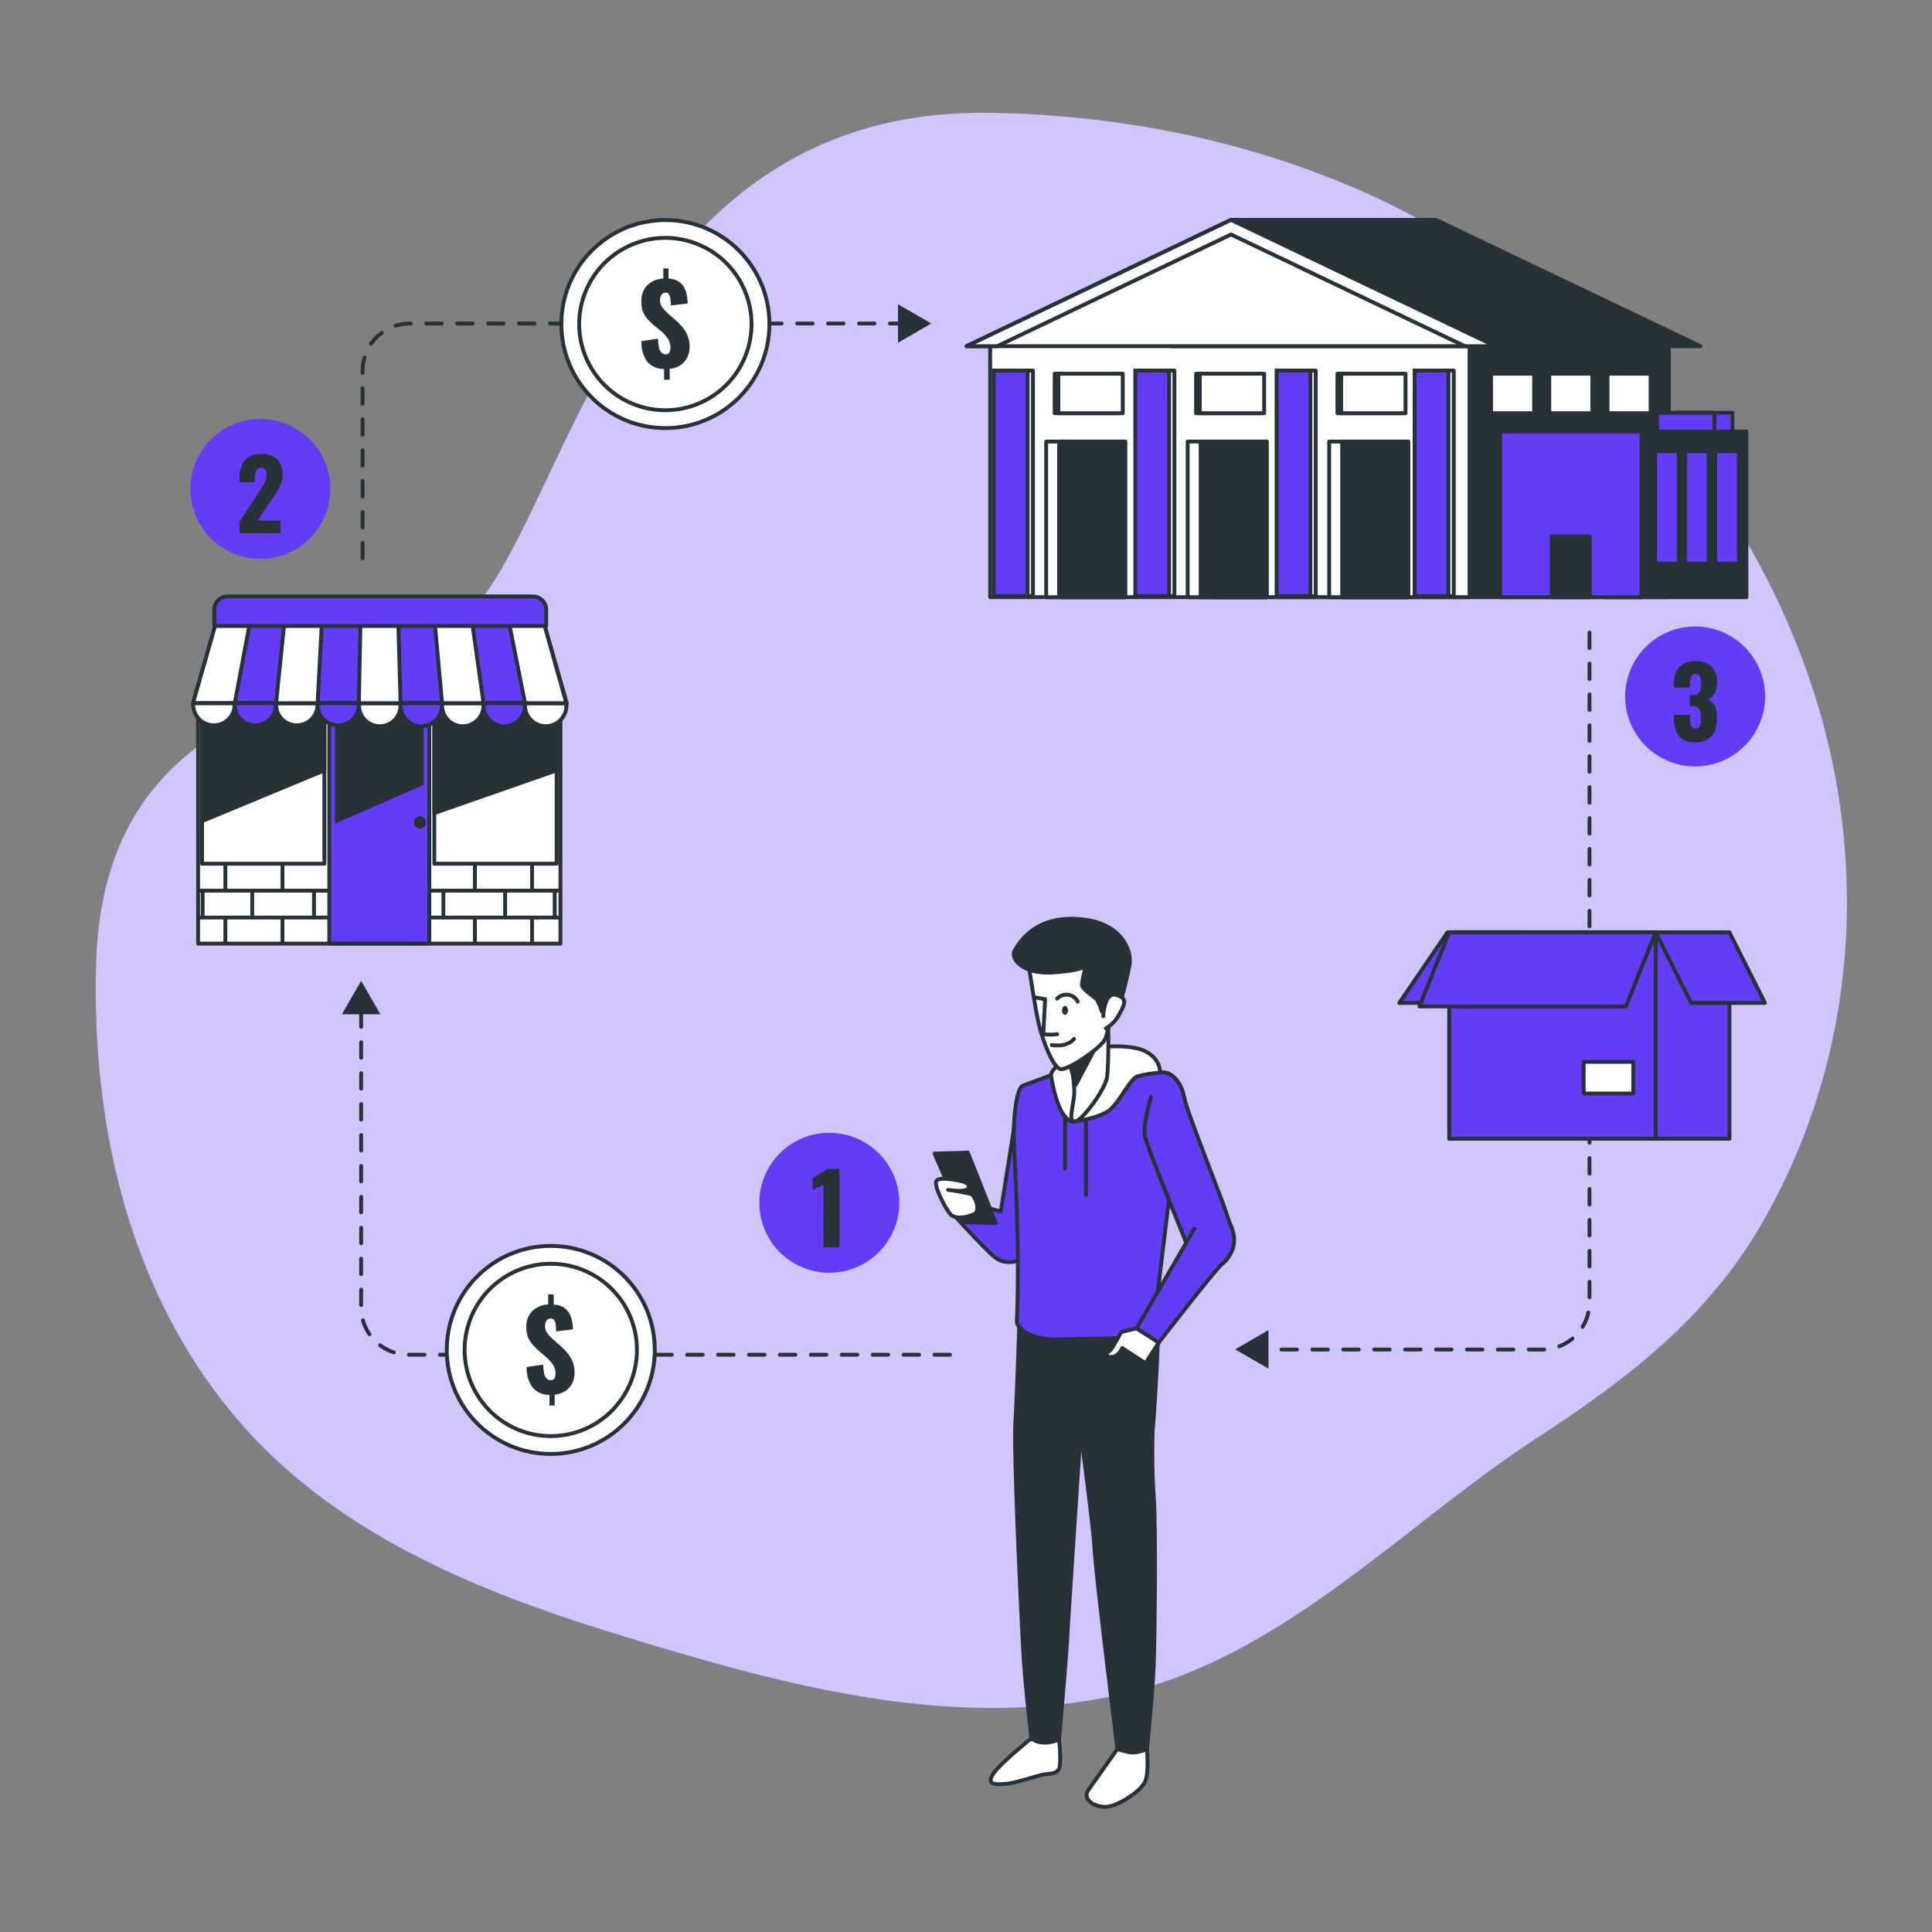 <svg xmlns="http://www.w3.org/2000/svg" viewBox="0 0 500 500"><rect x="0" y="0" width="500" height="500" fill="#808080" stroke="none"/><g id="freepik--background-simple--inject-6"><path d="M414.34,91.78A210.11,210.11,0,0,0,357,51.53C325.37,36.75,290.55,29.62,255.72,29.2,153.93,28,146.18,147.54,114.88,164.17s-88,18.58-90,85.09c-1.23,41.83,8.53,84.84,36,117.43,25.15,29.85,62.1,45,98.5,56.16,40.88,12.55,84.23,24.86,127.23,16.39C330.74,430.55,361.75,395.61,398,372c22.82-14.86,43.3-30.52,57.39-54.37q2.52-4.28,4.76-8.71C479,271.85,482.69,229.09,472.29,189,463,153,441.88,118.71,414.34,91.78Z" style="fill:#643CF5"></path><path d="M414.34,91.78A210.11,210.11,0,0,0,357,51.53C325.37,36.75,290.55,29.62,255.72,29.2,153.93,28,146.18,147.54,114.88,164.17s-88,18.58-90,85.09c-1.23,41.83,8.53,84.84,36,117.43,25.15,29.85,62.1,45,98.5,56.16,40.88,12.55,84.23,24.86,127.23,16.39C330.74,430.55,361.75,395.61,398,372c22.82-14.86,43.3-30.52,57.39-54.37q2.52-4.28,4.76-8.71C479,271.85,482.69,229.09,472.29,189,463,153,441.88,118.71,414.34,91.78Z" style="fill:#fff;opacity:0.7"></path></g><g id="freepik--Arrows--inject-6"><path d="M245.86,350.6H105.72a12.26,12.26,0,0,1-12.26-12.26V261" style="fill:none;stroke:#263238;stroke-linecap:round;stroke-linejoin:round;stroke-dasharray:4,4"></path><polygon points="98.45 262.49 93.46 253.85 88.47 262.49 98.45 262.49" style="fill:#263238"></polygon><path d="M93.84,144.51V96A12.26,12.26,0,0,1,106.1,83.72H233.86" style="fill:none;stroke:#263238;stroke-linecap:round;stroke-linejoin:round;stroke-dasharray:4,4"></path><polygon points="232.4 88.71 241.03 83.72 232.4 78.74 232.4 88.71" style="fill:#263238"></polygon><path d="M411.36,163.72V337a12.25,12.25,0,0,1-12.25,12.26H326.82" style="fill:none;stroke:#263238;stroke-linecap:round;stroke-linejoin:round;stroke-dasharray:4,4"></path><polygon points="328.28 344.23 319.65 349.22 328.28 354.2 328.28 344.23" style="fill:#263238"></polygon></g><g id="freepik--Box--inject-6"><rect x="428.49" y="241.28" width="19.09" height="53.43" transform="translate(876.06 535.99) rotate(180)" style="fill:#643CF5;stroke:#263238;stroke-linecap:round;stroke-linejoin:round"></rect><polygon points="437.68 259.57 456.77 259.57 447.57 241.28 428.49 241.28 437.68 259.57" style="fill:#643CF5;stroke:#263238;stroke-linecap:round;stroke-linejoin:round"></polygon><polygon points="381.21 259.57 362.13 259.57 374.6 241.28 393.68 241.28 381.21 259.57" style="fill:#643CF5;stroke:#263238;stroke-linecap:round;stroke-linejoin:round"></polygon><rect x="375.05" y="241.28" width="53.43" height="53.43" style="fill:#643CF5;stroke:#263238;stroke-linecap:round;stroke-linejoin:round"></rect><polygon points="420.79 260.46 367.35 260.46 375.05 241.28 428.49 241.28 420.79 260.46" style="fill:#643CF5;stroke:#263238;stroke-linecap:round;stroke-linejoin:round"></polygon><rect x="409.86" y="274.8" width="12.82" height="8.19" style="fill:#fff;stroke:#263238;stroke-linecap:round;stroke-linejoin:round"></rect></g><g id="freepik--3--inject-6"><circle cx="438.69" cy="180.24" r="18.11" transform="translate(72.39 481.5) rotate(-61.77)" style="fill:#643CF5"></circle><path d="M438.79,192.12a6,6,0,0,1-3.34-.8,4.38,4.38,0,0,1-1.73-2.24,9.88,9.88,0,0,1-.51-3.31V185h4.18v.73a8.78,8.78,0,0,0,.12,1.62,1.66,1.66,0,0,0,.45.92,1.33,1.33,0,0,0,.9.28,1.12,1.12,0,0,0,.86-.3,1.57,1.57,0,0,0,.39-.9,9,9,0,0,0,.1-1.5,5.07,5.07,0,0,0-.41-2.28,1.8,1.8,0,0,0-1.71-.82h-.78v-2.87H438a1.91,1.91,0,0,0,1.77-.73,4.36,4.36,0,0,0,.45-2.25,4.13,4.13,0,0,0-.31-1.8,1.19,1.19,0,0,0-1.16-.62,1,1,0,0,0-1.09.7,5.11,5.11,0,0,0-.26,1.8v1h-4.18v-1.23a6.58,6.58,0,0,1,.66-3.08,4.51,4.51,0,0,1,1.9-1.92,6.38,6.38,0,0,1,3-.65,6.64,6.64,0,0,1,3,.63,4.43,4.43,0,0,1,1.92,1.84,6.12,6.12,0,0,1,.68,3,5.68,5.68,0,0,1-.73,3,3,3,0,0,1-1.75,1.48,3.38,3.38,0,0,1,1.26.8,3.64,3.64,0,0,1,.89,1.49,7.26,7.26,0,0,1,.33,2.38,9.21,9.21,0,0,1-.54,3.28,4.61,4.61,0,0,1-1.76,2.24A5.82,5.82,0,0,1,438.79,192.12Z" style="fill:#263238"></path></g><g id="freepik--2--inject-6"><circle cx="67.39" cy="126.53" r="18.11" style="fill:#643CF5"></circle><path d="M62,138v-2.95l4.85-7.45c.37-.55.72-1.08,1-1.6a8.94,8.94,0,0,0,.8-1.57,4.52,4.52,0,0,0,.31-1.68,2,2,0,0,0-.35-1.3,1.17,1.17,0,0,0-1-.42,1.42,1.42,0,0,0-1,.37,2,2,0,0,0-.51,1,6.7,6.7,0,0,0-.14,1.4v1h-4v-1.07a8.5,8.5,0,0,1,.58-3.21,4.7,4.7,0,0,1,1.82-2.23,6,6,0,0,1,3.28-.81,5.51,5.51,0,0,1,4.11,1.41,5.37,5.37,0,0,1,1.39,3.94,6.44,6.44,0,0,1-.39,2.27,10.8,10.8,0,0,1-1,2c-.43.66-.88,1.35-1.37,2.06l-3.7,5.53h5.93V138Z" style="fill:#263238"></path></g><g id="freepik--1--inject-6"><circle cx="214.63" cy="311.28" r="18.11" style="fill:#643CF5"></circle><path d="M213.09,322.79V306.66a6.28,6.28,0,0,1-.63.3l-.73.32-.75.31c-.25.1-.47.2-.67.3v-3.1l.78-.41c.33-.18.69-.37,1.07-.59s.75-.44,1.08-.66a5.78,5.78,0,0,0,.75-.59h3.27v20.25Z" style="fill:#263238"></path></g><g id="freepik--Supplier--inject-6"><rect x="314.7" y="89.24" width="117.19" height="65.31" transform="translate(746.59 243.78) rotate(180)" style="fill:#263238;stroke:#263238;stroke-linecap:round;stroke-linejoin:round"></rect><rect x="256.24" y="89.24" width="124.07" height="65.31" transform="translate(636.56 243.78) rotate(180)" style="fill:#fff;stroke:#263238;stroke-linecap:round;stroke-linejoin:round"></rect><rect x="344" y="114.26" width="20.45" height="40.28" transform="translate(708.44 268.81) rotate(180)" style="fill:#fff;stroke:#263238;stroke-linecap:round;stroke-linejoin:round"></rect><rect x="347.35" y="114.26" width="17.09" height="40.28" transform="translate(711.79 268.81) rotate(180)" style="fill:#263238;stroke:#263238;stroke-linecap:round;stroke-linejoin:round"></rect><rect x="307.37" y="114.26" width="20.45" height="40.28" transform="translate(635.19 268.81) rotate(180)" style="fill:#fff;stroke:#263238;stroke-linecap:round;stroke-linejoin:round"></rect><rect x="310.73" y="114.26" width="17.09" height="40.28" transform="translate(638.55 268.81) rotate(180)" style="fill:#263238;stroke:#263238;stroke-linecap:round;stroke-linejoin:round"></rect><rect x="270.75" y="114.26" width="20.45" height="40.28" transform="translate(561.95 268.81) rotate(180)" style="fill:#fff;stroke:#263238;stroke-linecap:round;stroke-linejoin:round"></rect><rect x="274.11" y="114.26" width="17.09" height="40.28" transform="translate(565.3 268.81) rotate(180)" style="fill:#263238;stroke:#263238;stroke-linecap:round;stroke-linejoin:round"></rect><rect x="416.03" y="96.71" width="11.15" height="10.23" transform="translate(843.21 203.65) rotate(180)" style="fill:#fff;stroke:#263238;stroke-linecap:round;stroke-linejoin:round"></rect><rect x="400.95" y="96.71" width="11.15" height="10.23" transform="translate(813.05 203.65) rotate(180)" style="fill:#fff;stroke:#263238;stroke-linecap:round;stroke-linejoin:round"></rect><rect x="385.87" y="96.71" width="11.15" height="10.23" transform="translate(782.9 203.65) rotate(180)" style="fill:#fff;stroke:#263238;stroke-linecap:round;stroke-linejoin:round"></rect><rect x="346.14" y="96.71" width="16.66" height="10.23" transform="translate(708.93 203.65) rotate(180)" style="fill:#fff;stroke:#263238;stroke-linecap:round;stroke-linejoin:round"></rect><rect x="347.08" y="96.71" width="16.66" height="10.23" transform="translate(710.83 203.65) rotate(180)" style="fill:#fff;stroke:#263238;stroke-linecap:round;stroke-linejoin:round"></rect><rect x="309.55" y="96.71" width="16.66" height="10.23" transform="translate(635.75 203.65) rotate(180)" style="fill:#fff;stroke:#263238;stroke-linecap:round;stroke-linejoin:round"></rect><rect x="310.49" y="96.71" width="16.66" height="10.23" transform="translate(637.65 203.65) rotate(180)" style="fill:#fff;stroke:#263238;stroke-linecap:round;stroke-linejoin:round"></rect><rect x="272.96" y="96.71" width="16.66" height="10.23" transform="translate(562.57 203.65) rotate(180)" style="fill:#fff;stroke:#263238;stroke-linecap:round;stroke-linejoin:round"></rect><rect x="273.9" y="96.71" width="16.66" height="10.23" transform="translate(564.47 203.65) rotate(180)" style="fill:#fff;stroke:#263238;stroke-linecap:round;stroke-linejoin:round"></rect><rect x="433.52" y="106.83" width="14.84" height="8.59" transform="translate(881.88 222.25) rotate(180)" style="fill:#643CF5;stroke:#263238;stroke-linecap:round;stroke-linejoin:round"></rect><rect x="428.84" y="106.83" width="14.84" height="8.59" transform="translate(872.53 222.25) rotate(180)" style="fill:#643CF5;stroke:#263238;stroke-linecap:round;stroke-linejoin:round"></rect><rect x="415.38" y="111.66" width="36.59" height="42.88" transform="translate(867.35 266.21) rotate(180)" style="fill:#263238;stroke:#263238;stroke-linecap:round;stroke-linejoin:round"></rect><rect x="388.23" y="111.66" width="36.59" height="42.88" transform="translate(813.05 266.21) rotate(180)" style="fill:#643CF5;stroke:#263238;stroke-linecap:round;stroke-linejoin:round"></rect><rect x="401.61" y="138.81" width="9.84" height="15.74" transform="translate(813.05 293.35) rotate(180)" style="fill:#263238;stroke:#263238;stroke-linecap:round;stroke-linejoin:round"></rect><rect x="428.36" y="116.78" width="6.09" height="29.11" transform="translate(862.81 262.67) rotate(180)" style="fill:#643CF5;stroke:#263238;stroke-linecap:round;stroke-linejoin:round"></rect><rect x="436.14" y="116.78" width="6.09" height="29.11" transform="translate(878.36 262.67) rotate(180)" style="fill:#643CF5;stroke:#263238;stroke-linecap:round;stroke-linejoin:round"></rect><rect x="443.92" y="116.78" width="6.09" height="29.11" transform="translate(893.92 262.67) rotate(180)" style="fill:#643CF5;stroke:#263238;stroke-linecap:round;stroke-linejoin:round"></rect><rect x="367.47" y="95.9" width="8.76" height="58.38" transform="translate(743.7 250.18) rotate(180)" style="fill:#fff;stroke:#263238;stroke-linecap:round;stroke-linejoin:round"></rect><rect x="366.1" y="95.9" width="8.76" height="58.38" transform="translate(740.95 250.18) rotate(180)" style="fill:#643CF5;stroke:#263238;stroke-miterlimit:10"></rect><rect x="331.76" y="95.9" width="8.76" height="58.38" transform="translate(672.27 250.18) rotate(180)" style="fill:#fff;stroke:#263238;stroke-linecap:round;stroke-linejoin:round"></rect><rect x="330.38" y="95.9" width="8.76" height="58.38" transform="translate(669.52 250.18) rotate(180)" style="fill:#643CF5;stroke:#263238;stroke-miterlimit:10"></rect><rect x="295.18" y="95.9" width="8.76" height="58.38" transform="translate(599.12 250.18) rotate(180)" style="fill:#fff;stroke:#263238;stroke-linecap:round;stroke-linejoin:round"></rect><rect x="293.81" y="95.9" width="8.76" height="58.38" transform="translate(596.38 250.18) rotate(180)" style="fill:#643CF5;stroke:#263238;stroke-miterlimit:10"></rect><rect x="258.56" y="95.9" width="8.76" height="58.38" transform="translate(525.89 250.18) rotate(180)" style="fill:#fff;stroke:#263238;stroke-linecap:round;stroke-linejoin:round"></rect><rect x="257.19" y="95.9" width="8.76" height="58.38" transform="translate(523.14 250.18) rotate(180)" style="fill:#643CF5;stroke:#263238;stroke-miterlimit:10"></rect><polygon points="371.62 56.9 318.59 56.9 303.17 89.59 440.07 89.59 371.62 56.9" style="fill:#263238;stroke:#263238;stroke-linecap:round;stroke-linejoin:round"></polygon><polygon points="318.59 56.9 250.14 89.59 387.04 89.59 318.59 56.9" style="fill:#fff;stroke:#263238;stroke-linecap:round;stroke-linejoin:round"></polygon><polygon points="318.59 60.68 379.11 89.59 387.04 89.59 318.59 56.9 250.14 89.59 258.07 89.59 318.59 60.68" style="fill:#fff;stroke:#263238;stroke-linecap:round;stroke-linejoin:round"></polygon></g><g id="freepik--Store--inject-6"><rect x="51.27" y="180.72" width="93.77" height="63.49" style="fill:#fff;stroke:#263238;stroke-linecap:round;stroke-linejoin:round"></rect><line x1="51.47" y1="230.5" x2="84.74" y2="230.5" style="fill:none;stroke:#263238;stroke-linecap:round;stroke-linejoin:round"></line><line x1="51.47" y1="237.46" x2="84.74" y2="237.46" style="fill:none;stroke:#263238;stroke-linecap:round;stroke-linejoin:round"></line><line x1="58.32" y1="223.98" x2="58.32" y2="230.39" style="fill:none;stroke:#263238;stroke-linecap:round;stroke-linejoin:round"></line><line x1="58.32" y1="237.57" x2="58.32" y2="243.98" style="fill:none;stroke:#263238;stroke-linecap:round;stroke-linejoin:round"></line><line x1="73.11" y1="223.98" x2="73.11" y2="230.39" style="fill:none;stroke:#263238;stroke-linecap:round;stroke-linejoin:round"></line><line x1="65.28" y1="230.94" x2="65.28" y2="237.35" style="fill:none;stroke:#263238;stroke-linecap:round;stroke-linejoin:round"></line><line x1="81.26" y1="230.94" x2="81.26" y2="237.35" style="fill:none;stroke:#263238;stroke-linecap:round;stroke-linejoin:round"></line><line x1="52.45" y1="230.94" x2="52.45" y2="237.35" style="fill:none;stroke:#263238;stroke-linecap:round;stroke-linejoin:round"></line><line x1="73.11" y1="237.57" x2="73.11" y2="243.98" style="fill:none;stroke:#263238;stroke-linecap:round;stroke-linejoin:round"></line><line x1="144.54" y1="230.5" x2="111.27" y2="230.5" style="fill:none;stroke:#263238;stroke-linecap:round;stroke-linejoin:round"></line><line x1="144.54" y1="237.46" x2="111.27" y2="237.46" style="fill:none;stroke:#263238;stroke-linecap:round;stroke-linejoin:round"></line><line x1="137.69" y1="223.98" x2="137.69" y2="230.39" style="fill:none;stroke:#263238;stroke-linecap:round;stroke-linejoin:round"></line><line x1="137.69" y1="237.57" x2="137.69" y2="243.98" style="fill:none;stroke:#263238;stroke-linecap:round;stroke-linejoin:round"></line><line x1="122.9" y1="223.98" x2="122.9" y2="230.39" style="fill:none;stroke:#263238;stroke-linecap:round;stroke-linejoin:round"></line><line x1="130.73" y1="230.94" x2="130.73" y2="237.35" style="fill:none;stroke:#263238;stroke-linecap:round;stroke-linejoin:round"></line><line x1="114.75" y1="230.94" x2="114.75" y2="237.35" style="fill:none;stroke:#263238;stroke-linecap:round;stroke-linejoin:round"></line><line x1="143.56" y1="230.94" x2="143.56" y2="237.35" style="fill:none;stroke:#263238;stroke-linecap:round;stroke-linejoin:round"></line><line x1="122.9" y1="237.57" x2="122.9" y2="243.98" style="fill:none;stroke:#263238;stroke-linecap:round;stroke-linejoin:round"></line><rect x="112.4" y="182.56" width="31.66" height="40.97" style="fill:#fff;stroke:#263238;stroke-linecap:round;stroke-linejoin:round"></rect><rect x="52.29" y="182.56" width="31.66" height="40.97" style="fill:#fff;stroke:#263238;stroke-linecap:round;stroke-linejoin:round"></rect><polygon points="144.06 199.37 112.4 210.43 112.4 182.56 144.06 182.56 144.06 199.37" style="fill:#263238;stroke:#263238;stroke-linecap:round;stroke-linejoin:round"></polygon><polygon points="83.95 199.37 52.29 212.51 52.29 182.56 83.95 182.56 83.95 199.37" style="fill:#263238;stroke:#263238;stroke-linecap:round;stroke-linejoin:round"></polygon><rect x="85.22" y="180.72" width="25.89" height="63.49" style="fill:#643CF5;stroke:#263238;stroke-linecap:round;stroke-linejoin:round"></rect><polygon points="86.68 213.16 109.64 203.14 109.64 183.12 86.68 183.12 86.68 213.16" style="fill:#263238"></polygon><polygon points="146.67 181.93 49.97 181.93 55.77 161.62 140.86 161.62 146.67 181.93" style="fill:#643CF5;stroke:#263238;stroke-linecap:round;stroke-linejoin:round"></polygon><path d="M50,182c0,.12,0,.23,0,.35a5.36,5.36,0,0,0,10.72,0c0-.12,0-.23,0-.35Z" style="fill:#fff;stroke:#263238;stroke-linecap:round;stroke-linejoin:round"></path><path d="M60.71,182c0,.12,0,.23,0,.35a5.36,5.36,0,0,0,10.72,0c0-.12,0-.23,0-.35Z" style="fill:#643CF5;stroke:#263238;stroke-linecap:round;stroke-linejoin:round"></path><path d="M71.45,182c0,.12,0,.23,0,.35a5.36,5.36,0,0,0,10.72,0c0-.12,0-.23,0-.35Z" style="fill:#fff;stroke:#263238;stroke-linecap:round;stroke-linejoin:round"></path><path d="M82.19,182c0,.12,0,.23,0,.35a5.36,5.36,0,0,0,10.72,0c0-.12,0-.23,0-.35Z" style="fill:#643CF5;stroke:#263238;stroke-linecap:round;stroke-linejoin:round"></path><path d="M92.93,182c0,.12,0,.23,0,.35a5.36,5.36,0,1,0,10.71,0c0-.12,0-.23,0-.35Z" style="fill:#fff;stroke:#263238;stroke-linecap:round;stroke-linejoin:round"></path><path d="M103.67,182c0,.12,0,.23,0,.35a5.36,5.36,0,1,0,10.71,0c0-.12,0-.23,0-.35Z" style="fill:#643CF5;stroke:#263238;stroke-linecap:round;stroke-linejoin:round"></path><path d="M114.41,182c0,.12,0,.23,0,.35a5.36,5.36,0,1,0,10.71,0c0-.12,0-.23,0-.35Z" style="fill:#fff;stroke:#263238;stroke-linecap:round;stroke-linejoin:round"></path><path d="M125.15,182c0,.12,0,.23,0,.35a5.36,5.36,0,1,0,10.71,0c0-.12,0-.23,0-.35Z" style="fill:#643CF5;stroke:#263238;stroke-linecap:round;stroke-linejoin:round"></path><path d="M135.88,182c0,.12,0,.23,0,.35a5.36,5.36,0,1,0,10.71,0c0-.12,0-.23,0-.35Z" style="fill:#fff;stroke:#263238;stroke-linecap:round;stroke-linejoin:round"></path><polygon points="64.58 161.62 60.77 181.93 49.97 181.93 55.77 161.62 64.58 161.62" style="fill:#fff;stroke:#263238;stroke-linecap:round;stroke-linejoin:round"></polygon><polygon points="71.45 181.98 73.52 161.84 83.26 161.84 82.19 181.98 71.45 181.98" style="fill:#fff;stroke:#263238;stroke-linecap:round;stroke-linejoin:round"></polygon><polygon points="92.87 181.98 93.28 161.57 103.09 161.57 103.67 181.98 92.87 181.98" style="fill:#fff;stroke:#263238;stroke-linecap:round;stroke-linejoin:round"></polygon><polygon points="112.56 161.66 114.41 181.98 125.14 181.98 122.28 161.66 112.56 161.66" style="fill:#fff;stroke:#263238;stroke-linecap:round;stroke-linejoin:round"></polygon><polygon points="135.88 181.98 131.83 161.66 140.86 161.62 146.56 181.98 135.88 181.98" style="fill:#fff;stroke:#263238;stroke-linecap:round;stroke-linejoin:round"></polygon><path d="M110.27,212.83a1.57,1.57,0,1,0-1.57,1.57A1.57,1.57,0,0,0,110.27,212.83Z" style="fill:#263238"></path><path d="M109.1,212.83a.4.4,0,1,0-.4.4A.4.4,0,0,0,109.1,212.83Z" style="fill:#263238"></path><path d="M58.91,154.35h79a3.45,3.45,0,0,1,3.45,3.45V162a0,0,0,0,1,0,0H55.45a0,0,0,0,1,0,0V157.8A3.45,3.45,0,0,1,58.91,154.35Z" style="fill:#643CF5;stroke:#263238;stroke-linecap:round;stroke-linejoin:round"></path></g><g id="freepik--coin-2--inject-6"><circle cx="172.2" cy="83.87" r="26.92" style="fill:#fff;stroke:#263238;stroke-linecap:round;stroke-linejoin:round"></circle><circle cx="172.2" cy="83.87" r="22.3" transform="translate(29.52 211.66) rotate(-67.82)" style="fill:#fff;stroke:#263238;stroke-linecap:round;stroke-linejoin:round"></circle><path d="M171.86,98.28V95.49a5.72,5.72,0,0,1-4.35-1.87A8.56,8.56,0,0,1,166,88.29l4.3-.65a10.89,10.89,0,0,0,.26,2.36,2.52,2.52,0,0,0,.66,1.3,1.52,1.52,0,0,0,1.05.39,1,1,0,0,0,1-.53,2.73,2.73,0,0,0,.24-1.13,4.14,4.14,0,0,0-.66-2.38,10.42,10.42,0,0,0-1.82-2L169,84a17.36,17.36,0,0,1-1.54-1.56,6.51,6.51,0,0,1-1.11-1.86A6.78,6.78,0,0,1,166,78a5.64,5.64,0,0,1,1.53-4.19,6.33,6.33,0,0,1,4.13-1.72V69.46H173V72.1a5.17,5.17,0,0,1,2.62.75,4.34,4.34,0,0,1,1.48,1.63,7.32,7.32,0,0,1,.67,2.06,15.28,15.28,0,0,1,.21,2l-4.36.53a17,17,0,0,0-.13-1.77,2.44,2.44,0,0,0-.39-1.17,1,1,0,0,0-.94-.38,1.14,1.14,0,0,0-1,.59,2.43,2.43,0,0,0-.33,1.19,3.31,3.31,0,0,0,.69,2.18,15.75,15.75,0,0,0,1.5,1.56l1.92,1.66a18.18,18.18,0,0,1,1.76,1.86A8.39,8.39,0,0,1,178,87a7.77,7.77,0,0,1,.47,2.79,6,6,0,0,1-.62,2.73,5.05,5.05,0,0,1-1.77,2,5.93,5.93,0,0,1-2.76.94v2.82Z" style="fill:#263238"></path></g><g id="freepik--coin-1--inject-6"><circle cx="142.54" cy="349.36" r="26.92" style="fill:#fff;stroke:#263238;stroke-linecap:round;stroke-linejoin:round"></circle><circle cx="142.54" cy="349.36" r="22.3" style="fill:#fff;stroke:#263238;stroke-linecap:round;stroke-linejoin:round"></circle><path d="M142.21,363.77V361a5.75,5.75,0,0,1-4.35-1.87,8.68,8.68,0,0,1-1.57-5.34l4.31-.65a11.08,11.08,0,0,0,.25,2.37,2.45,2.45,0,0,0,.67,1.29,1.48,1.48,0,0,0,1,.4,1,1,0,0,0,1-.54,2.68,2.68,0,0,0,.24-1.12,4.14,4.14,0,0,0-.66-2.38,10.15,10.15,0,0,0-1.82-2l-2-1.71a17.32,17.32,0,0,1-1.53-1.57,6.46,6.46,0,0,1-1.11-1.85,6.85,6.85,0,0,1-.43-2.52,5.67,5.67,0,0,1,1.54-4.2,6.32,6.32,0,0,1,4.12-1.71V335h1.44v2.65a5.08,5.08,0,0,1,2.62.74,4.34,4.34,0,0,1,1.47,1.64,7,7,0,0,1,.68,2,15.28,15.28,0,0,1,.21,2l-4.36.54a16.57,16.57,0,0,0-.13-1.77,2.67,2.67,0,0,0-.39-1.17,1,1,0,0,0-1-.38,1.11,1.11,0,0,0-1,.59,2.41,2.41,0,0,0-.34,1.18,3.29,3.29,0,0,0,.69,2.18,13.91,13.91,0,0,0,1.51,1.56l1.91,1.66a18.06,18.06,0,0,1,1.76,1.86,8.18,8.18,0,0,1,1.28,2.2,7.46,7.46,0,0,1,.48,2.78,5.89,5.89,0,0,1-.62,2.73,5.15,5.15,0,0,1-1.77,2,6,6,0,0,1-2.76.94v2.81Z" style="fill:#263238"></path></g><g id="freepik--Character--inject-6"><path d="M266.92,449.87s-8.37,6.74-9.94,9.3.16,2.69,2.85,2.53,7-1.65,9.46-2.28,4.67,0,5-2.52a32.62,32.62,0,0,0-.24-6.72A5.37,5.37,0,0,0,266.92,449.87Z" style="fill:#fff;stroke:#263238;stroke-linecap:round;stroke-linejoin:round"></path><path d="M289.87,451.65l-8.17,11.56c-1.81,2.57,1.75,4.57,4.69,4.39s8.87-4,9.95-6.49.48-8.39.48-8.39S292.59,452,289.87,451.65Z" style="fill:#fff;stroke:#263238;stroke-linecap:round;stroke-linejoin:round"></path><path d="M263.77,343.22s-.53,16.54-1,24.93,1.62,52.06,2.1,60.15,2.06,21.57,2.06,21.57,2.35,2.32,7.15.31c0,0,1.75-19.57,2.11-26s2.94-45.69,3.08-47.42-.37-11.78-.37-11.78,3.89,28.25,4.35,35.85,5.95,51.84,5.95,51.84,1.26.42,3,.8,4.63-.76,4.63-.76,1.39-13.86,1.71-20.77.6-35.46.09-44a172.32,172.32,0,0,1-.32-17.69c.17-1.24,2.32-31.38,1.1-35.24s-20.62-2.56-26.81-3.17S263.62,336.59,263.77,343.22Z" style="fill:#263238;stroke:#263238;stroke-linecap:round;stroke-linejoin:round"></path><path d="M245.18,312.62s9.48,10.51,12.33,12.8,7.44,1,8.79-1,1.26-20.24,1.26-20.24L264,282l-5,31.54-10.76-3S244.73,309.21,245.18,312.62Z" style="fill:#643CF5;stroke:#263238;stroke-linecap:round;stroke-linejoin:round"></path><path d="M280.58,275.09s-14.2,5.27-15.88,5.87-2.58,9-2.3,15.14c.12,2.6,1.63,27.41.76,45.71-.13,2.65,5.09,5.2,11.46,4.82s17.71.31,21.28-1.63,2.89-3.6,2.89-3.6,4.94-41.12,5.94-49-1.46-12.21-4.56-14.74S280.58,275.09,280.58,275.09Z" style="fill:#643CF5;stroke:#263238;stroke-linecap:round;stroke-linejoin:round"></path><line x1="275.64" y1="288.86" x2="275.64" y2="302.39" style="fill:none;stroke:#263238;stroke-linecap:round;stroke-linejoin:round"></line><line x1="281.06" y1="289.57" x2="281.06" y2="309.23" style="fill:none;stroke:#263238;stroke-linecap:round;stroke-linejoin:round"></line><path d="M278.29,290.23s6.39-.88,9-3.05,5.13-8,7.16-8.64a30.3,30.3,0,0,1,5.76-.93s.32-3.66-4.14-5.69-15.26-.95-17.56.4-6.75,4.33-6.48,6.08S274.05,290.85,278.29,290.23Z" style="fill:#fff;stroke:#263238;stroke-linecap:round;stroke-linejoin:round"></path><path d="M276.83,274.08s1.61,6.31,1.09,10-1.35,6.23.37,6.12,7.63-8.08,8.18-11.31.34-15,.34-15Z" style="fill:#fff;stroke:#263238;stroke-linecap:round;stroke-linejoin:round"></path><path d="M283.88,270.44l-5.48,10.31L277,275.92A44.58,44.58,0,0,0,283.88,270.44Z" style="fill:#263238;stroke:#263238;stroke-linecap:round;stroke-linejoin:round"></path><path d="M266.32,250.36S268,261.82,269,265.7s3.6,10.85,5.58,11,9.54-5,11.13-7.3,1.42-9.19,1.67-13.14-1.24-8.54-3.77-9.62S267.63,247.57,266.32,250.36Z" style="fill:#fff;stroke:#263238;stroke-linecap:round;stroke-linejoin:round"></path><path d="M267.82,258.12l2.65.47-.47,9.05a13.55,13.55,0,0,0,3.59,0" style="fill:#fff;stroke:#263238;stroke-linecap:round;stroke-linejoin:round"></path><path d="M272.19,270.45s3.74.78,5.77-1.56" style="fill:#fff;stroke:#263238;stroke-linecap:round;stroke-linejoin:round"></path><path d="M273.59,258.44a3.28,3.28,0,0,1,5.31.78" style="fill:#fff;stroke:#263238;stroke-linecap:round;stroke-linejoin:round"></path><path d="M276.4,261.48c0,.64-.35,1.17-.78,1.17s-.78-.53-.78-1.17.35-1.17.78-1.17S276.4,260.83,276.4,261.48Z" style="fill:#263238"></path><path d="M281.06,250s-1.24,1.23-8.84,1.68-10.75-3.65-9.67-5.59c2.08-3.75,6.77-9.26,17.42-8.17s12.92,8.43,12.38,11.66-2,8.48-2,8.48-.44-1.62-1.61-.57S286.2,262,286.2,262l-1.06-.26a15.35,15.35,0,0,0-1.25-3c-.54-.71-3.83-2.68-3.9-3.9A24.34,24.34,0,0,1,281.06,250Z" style="fill:#263238;stroke:#263238;stroke-linecap:round;stroke-linejoin:round"></path><path d="M285.52,263s.26-6.33,3.26-5.53,2.45,2.24.89,5a8.49,8.49,0,0,1-3.47,3.65" style="fill:#fff;stroke:#263238;stroke-linecap:round;stroke-linejoin:round"></path><path d="M297.84,283.9s-1.83,6.51-1.66,9.45,12.35,31.51,12.7,33.21,5.06,2.4,7.41.54,3.43-4.39,1.81-10.93c-1-4.05-10.92-28.15-11.66-32.29s-3.61-6.92-6.27-6.27" style="fill:#643CF5;stroke:#263238;stroke-linecap:round;stroke-linejoin:round"></path><path d="M309.1,318l-15,25.82,5.76,3.68s14.38-18.63,16.41-20.38,4.81-5.36,1.81-10.93" style="fill:#643CF5;stroke:#263238;stroke-linecap:round;stroke-linejoin:round"></path><path d="M294.12,343.8l-3.92.92s-2.08,3.69-2.54,4.38-2.76,1.84-.46,2.07,3.23-2.3,3.23-2.3l6,3.92,3.46-5.31Z" style="fill:#fff;stroke:#263238;stroke-linecap:round;stroke-linejoin:round"></path><polygon points="241.88 298.55 249.58 316.3 257.71 316.55 250.48 298.29 241.88 298.55" style="fill:#263238;stroke:#263238;stroke-linecap:round;stroke-linejoin:round"></polygon><path d="M248.2,305.55s-5.23-1.16-5.89.11,2.4,7.24,3.71,8.63,4.47.72,6.14-.12.21-4.68-.79-5.11a49.21,49.21,0,0,0-6-1.12s4.48.71,5.15-.31S250.19,305.93,248.2,305.55Z" style="fill:#fff;stroke:#263238;stroke-linecap:round;stroke-linejoin:round"></path></g></svg>